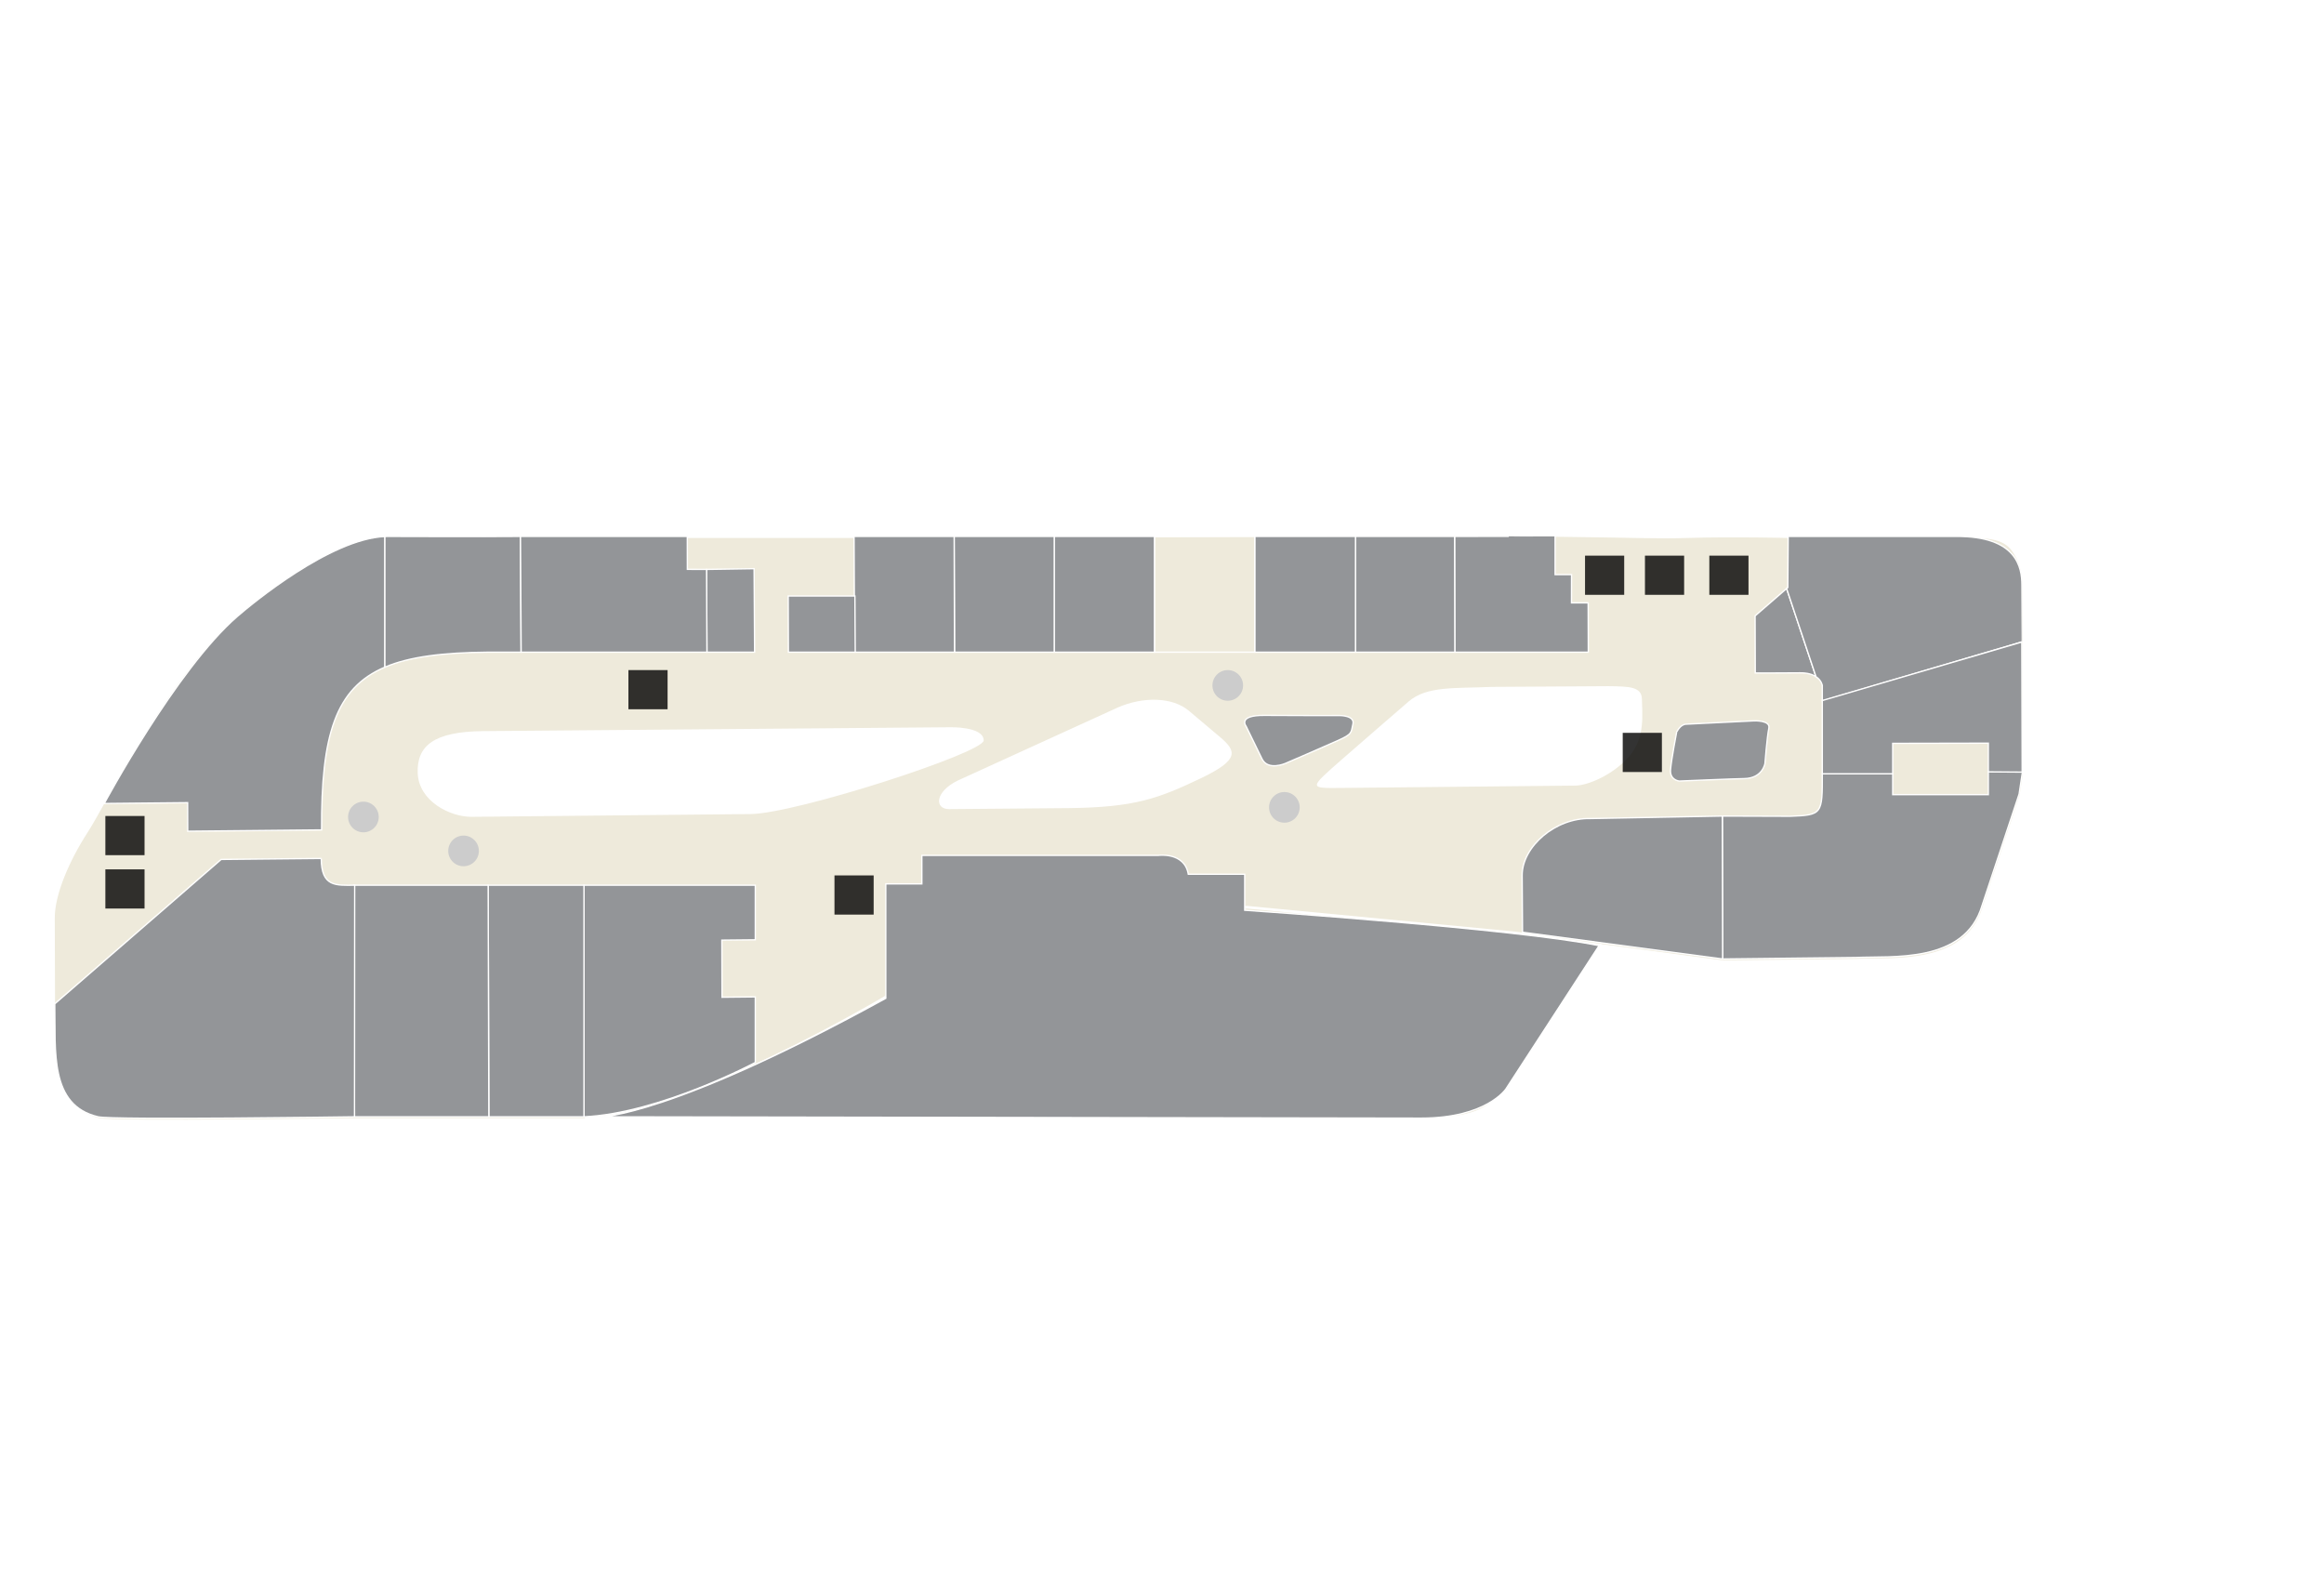 <?xml version="1.0" encoding="utf-8"?>
<!-- Generator: Adobe Illustrator 16.0.0, SVG Export Plug-In . SVG Version: 6.00 Build 0)  -->
<!DOCTYPE svg PUBLIC "-//W3C//DTD SVG 1.1//EN" "http://www.w3.org/Graphics/SVG/1.1/DTD/svg11.dtd">
<svg version="1.1" id="Layer_1" xmlns="http://www.w3.org/2000/svg" xmlns:xlink="http://www.w3.org/1999/xlink" x="0px" y="0px"
	 width="878.74px" height="595.281px" viewBox="0 0 878.74 595.281" enable-background="new 0 0 878.74 595.281"
	 xml:space="preserve">
<g id="background">
	<rect y="0" fill="#FFFFFF" width="878.74" height="595.281"/>
</g>
<g id="etc">
	<polygon fill="#C7DFF3" stroke="#FFFFFF" stroke-miterlimit="10" points="285.475,215.573 267.514,215.845 267.647,247.122 
		285.668,247.122 	"/>
	<polygon fill="#C7DFF3" stroke="#FFFFFF" stroke-miterlimit="10" points="267.514,215.848 260.245,215.824 260.22,203.379 
		222.388,203.379 222.516,247.122 267.647,247.122 	"/>
	<path fill="#C7DFF3" stroke="#FFFFFF" stroke-miterlimit="10" d="M221.168,335.189h64.763v20.633l-12.64,0.131l0.063,21.582
		l12.576-0.129v24.793c0,0-36.142,19.238-64.763,20.521L221.168,335.189L221.168,335.189z"/>
	<polygon fill="#C7DFF3" stroke="#FFFFFF" stroke-miterlimit="10" points="184.951,335.189 221.168,335.189 221.168,422.719 
		185.209,422.719 	"/>
	<polygon fill="#C7DFF3" stroke="#FFFFFF" stroke-miterlimit="10" points="134.121,335.189 184.949,335.189 185.209,422.719 
		134.431,422.719 	"/>
	<path fill="#C7DFF3" stroke="#FFFFFF" stroke-miterlimit="10" d="M689.254,265.531v-5.788c0,0-0.58-4.892-8.479-4.81
		c-7.902,0.087-16.861,0.054-16.861,0.054l-0.067-21.577l12.364-10.728l0.148-19.304h63.354
		c23.256-0.229,24.969,11.972,24.989,18.242c0.006,2.063,0.056,21.585,0.056,21.585l-75.505,22.34"/>
	<path fill="#C7DFF3" stroke="#FFFFFF" stroke-miterlimit="10" d="M550.256,203.379l0.09,43.743h50.449l-0.052-18.642h-6.303
		l0.023-10.666h-6.209v-14.436C588.258,203.379,554.285,203.314,550.256,203.379"/>
	<polygon fill="#C7DFF3" stroke="#FFFFFF" stroke-miterlimit="10" points="512.802,203.379 512.802,247.122 550.345,247.122 
		550.256,203.379 	"/>
	<rect x="474.707" y="203.379" fill="#C7DFF3" stroke="#FFFFFF" stroke-miterlimit="10" width="38.097" height="43.743"/>
	<rect x="436.808" y="203.379" fill="#C7DFF3" stroke="#FFFFFF" stroke-miterlimit="10" width="37.897" height="43.743"/>
	<rect x="398.924" y="203.379" fill="#C7DFF3" stroke="#FFFFFF" stroke-miterlimit="10" width="37.885" height="43.743"/>
	<polygon fill="#C7DFF3" stroke="#FFFFFF" stroke-miterlimit="10" points="398.924,247.122 361.232,247.122 361.098,203.379 
		398.924,203.379 	"/>
	<path fill="#C7DFF3" stroke="#FFFFFF" stroke-miterlimit="10" d="M449.792,343.416l-0.022-10.786
		c-0.022-10.271-6.47-10.729-25.26-10.541l-25.213,0.254l0.091,35.633L449.792,343.416z"/>
	<polygon fill="#C7DFF3" stroke="#FFFFFF" stroke-miterlimit="10" points="197.174,203.379 197.39,247.122 222.516,247.122 
		222.388,203.379 	"/>
	<polygon fill="#C7DFF3" stroke="#FFFFFF" stroke-miterlimit="10" points="689.254,265.401 764.662,243.291 764.799,292.452 
		752.01,292.352 752.01,281.507 715.863,281.583 715.863,293.088 689.254,293.088 	"/>
	<path fill="#C7DFF3" stroke="#FFFFFF" stroke-miterlimit="10" d="M651.574,363.074l-0.112-54.014l25.616,0.082
		c12.214-0.455,12.185-0.822,12.177-16.056h26.608v7.876h36.146v-8.696l12.888,0.103l-1.259,8.396l-14.006,42.104
		c-6.543,22.115-34.347,18.984-47.569,19.646L651.574,363.074z"/>
	<path fill="#C7DFF3" stroke="#FFFFFF" stroke-miterlimit="10" d="M651.461,309.061l-49.902,0.94
		c-13.139-0.326-25.723,10.59-25.762,21.392l0.139,21.575l75.641,10.104L651.461,309.061z"/>
	<path fill="#C7DFF3" stroke="#FFFFFF" stroke-miterlimit="10" d="M184.693,247.122c-50.449,0.496-63.023,13.226-62.693,67.173
		l-25.388,0.25l-25.222,0.25l-0.033-10.793l-31.513,0.313c0,0,27.266-50.713,50.221-70.63c5.557-4.823,36.013-30.098,56.664-30.306
		c0,0,37.835,0.124,50.445,0l0.214,43.743H184.693L184.693,247.122z"/>
	<path fill="#C7DFF3" stroke="#FFFFFF" stroke-miterlimit="10" d="M121.861,325.083l-37.832,0.371l-62.896,54.571
		c0.357,18.07-2.042,38.365,16.398,42.691c5.563,1.303,96.896,0,96.896,0l0.071-87.529
		C127.382,335.262,121.893,335.873,121.861,325.083"/>
	<path fill="#C7DFF3" stroke="#FFFFFF" stroke-miterlimit="10" d="M335.261,376.91v-43.162l13.627-0.118l-0.053-10.763l25.229-0.274
		c0,0,11.988-0.117,12.623-0.127c6.953-0.072,12.607-0.123,12.607-0.123l0.093,35.635L335.261,376.91z"/>
	<polygon fill="#C7DFF3" stroke="#FFFFFF" stroke-miterlimit="10" points="361.232,247.122 323.463,247.122 323.264,203.379 
		361.098,203.379 	"/>
	<polygon fill="#C7DFF3" stroke="#FFFFFF" stroke-miterlimit="10" points="323.583,225.895 298.374,225.895 298.439,247.122 
		323.712,247.122 	"/>
	<path fill="#C7DFF3" stroke="#FFFFFF" stroke-miterlimit="10" d="M477.458,287.441l-6.021-12.335c0,0-3.345-4.191,6.987-4.093
		c10.326,0.099,28.379,0.061,28.379,0.061s5.785-0.061,5.022,3.201c-0.762,3.262-0.037,3.711-5.674,6.239
		c-5.625,2.525-19.922,8.678-19.922,8.678S479.683,292.012,477.458,287.441"/>
	<path fill="#C7DFF3" stroke="#FFFFFF" stroke-miterlimit="10" d="M637.734,274.347l25.631-1.264c0,0,6.354-0.313,5.679,2.773
		s-1.474,13.308-1.474,13.308s-0.838,5.621-7.832,5.737c-4.17,0.068-24.584,0.932-24.584,0.932s-3.59-0.348-3.268-4.287
		c0.324-3.938,2.297-14.118,2.297-14.118S635.439,274.462,637.734,274.347"/>
	<path fill="#EEEADB" d="M764.799,292.369l-0.138-49.078l-0.231,0.067c0-0.018,0-0.036,0-0.055l0.328-0.099
		c0,0-0.05-19.521-0.056-21.585c-0.01-2.899-0.414-7.722-3.108-12.053c-0.14-0.243-0.306-0.474-0.457-0.711
		c-0.088-0.128-0.16-0.259-0.254-0.386c-3.55-5.234-10.16-5.207-21.515-5.093c-24.424,0.241-63.35,0-63.35,0s-20.894-0.522-37.814,0
		c-24.474,0.753-24.008-1.891-239.281,0h-38.147h-25.223H259.89h-37.845h-25.201h-50.448c-22.017,0.219-53.847,27.243-56.663,29.689
		c-26.146,22.686-49.459,70.615-56.508,81.483c-7.048,10.853-12.53,23.642-12.516,32.491l0.101,32.356l0.029,10.791
		c0.64,12.83,1.357,22.629,8.024,27.883c2.202,1.951,5.013,3.788,8.669,4.646c5.563,1.303,96.896,0,96.896,0l0,0h0.003h50.777
		h35.959l0,0H546.04c13.174-0.978,18.827-4.297,25.735-14.422l33.063-50.998l-0.862-0.123l0.651-0.373l46.944,6.271l50.487-0.563
		c13.226-0.659,41.026,2.472,47.569-19.646l14.006-42.104l0.64-4.276c0.089-0.461,0.159-0.944,0.222-1.452l0.397-2.666h-0.098v0.003
		L764.799,292.369L764.799,292.369z"/>
	<path fill="#FFFFFF" d="M595.701,296.997c-4.496,0.038-82.748,0.822-88.274,0.883c-12.601,0.115-12.691,0.327-0.021-10.794
		c6.252-5.48,25.15-21.827,25.15-21.827c6.932-6.012,17.475-4.948,31.588-5.578l44.059-0.271c7.943,0.092,12.609,0.2,12.631,4.982
		c0.015,4.779,1.47,14.482-4.831,21.617C609.705,293.153,600.197,296.959,595.701,296.997 M454.197,294.165
		c-16.287,7.792-25.19,11.036-49.897,11.343c0,0-40.996,0.341-45.399,0.38c-5.563,0.063-5.569-6.501,3.281-10.818l60.406-27.569
		c9.536-4.188,20.659-4.091,26.981,1.239l11.615,9.799C467.502,283.868,468.871,287.134,454.197,294.165 M283.754,307.758
		c-7.924,0.082-63.052,0.623-63.052,0.623l-42.348,0.422c-8.104,0.078-20.001-5.879-20.409-16.496
		c-0.387-10.27,5.91-15.729,24.82-15.907l176.202-1.46c0,0,12.959-0.42,12.979,4.979
		C371.966,284.604,301.004,307.588,283.754,307.758"/>
	<path fill="#EEEADB" stroke="#FFFFFF" stroke-miterlimit="10" d="M604.84,357.299l-32.14-4.627l-100.979-9.679l-25.229,0.245
		l-50.402,14.564l-60.828,18.924c0,0-76.262,45.615-114.094,45.99l0,0h324.871c13.175-0.978,18.828-4.297,25.736-14.422
		L604.84,357.299z"/>
	<path fill="#CCCCCC" d="M181.068,321.691c0,3.199-2.595,5.791-5.793,5.791c-3.203,0-5.792-2.592-5.792-5.791
		c0-3.201,2.59-5.797,5.792-5.797C178.473,315.895,181.068,318.49,181.068,321.691"/>
	<path fill="#CCCCCC" d="M470.029,259.125c0,3.2-2.596,5.792-5.791,5.792c-3.203,0-5.795-2.592-5.795-5.792
		c0-3.201,2.592-5.797,5.795-5.797C467.435,253.328,470.029,255.923,470.029,259.125"/>
	<path fill="#CCCCCC" d="M491.435,305.225c0,3.198-2.596,5.795-5.795,5.795c-3.2,0-5.791-2.597-5.791-5.795
		c0-3.199,2.592-5.795,5.791-5.795C488.84,299.43,491.435,302.025,491.435,305.225"/>
	<path fill="#CCCCCC" d="M143.202,308.865c0,3.199-2.595,5.793-5.794,5.793c-3.203,0-5.793-2.594-5.793-5.793
		c0-3.201,2.59-5.797,5.793-5.797C140.607,303.068,143.202,305.664,143.202,308.865"/>
</g>
<g id="rooms">
	<polygon id="r505" fill="#939598" stroke="#FFFFFF" stroke-width="0.5" stroke-miterlimit="10" points="285.135,214.995 
		267.168,215.27 267.3,246.555 285.328,246.555 	"/>
	<path id="r522" fill="#939598" stroke="#FFFFFF" stroke-width="0.5" stroke-miterlimit="10" d="M220.806,334.652h64.782v20.64
		l-12.644,0.131l0.063,21.592l12.58-0.133v24.805c0,0-36.151,19.24-64.782,20.525L220.806,334.652L220.806,334.652z"/>
	<polygon id="r523" fill="#939598" stroke="#FFFFFF" stroke-width="0.5" stroke-miterlimit="10" points="184.578,334.652 
		220.806,334.652 220.806,422.211 184.835,422.211 	"/>
	<polygon id="r524" fill="#939598" stroke="#FFFFFF" stroke-width="0.5" stroke-miterlimit="10" points="133.731,334.652 
		184.576,334.652 184.835,422.211 134.042,422.211 	"/>
	<path id="r514" fill="#939598" stroke="#FFFFFF" stroke-width="0.5" stroke-miterlimit="10" d="M663.628,232.839l0.065,21.584
		c0,0,8.963,0.033,16.865-0.055c2.916-0.03,4.83,0.618,6.092,1.447l-11.104-33.316L663.628,232.839z"/>
	<path id="r513" fill="#939598" stroke="#FFFFFF" stroke-width="0.5" stroke-miterlimit="10" d="M550.001,202.797l0.089,43.759
		h50.467l-0.053-18.648H594.2l0.021-10.668h-6.211v-14.441C588.013,202.797,554.029,202.733,550.001,202.797"/>
	<polygon id="r512" fill="#939598" stroke="#FFFFFF" stroke-width="0.5" stroke-miterlimit="10" points="512.535,202.797 
		512.535,246.555 550.09,246.555 550.001,202.797 	"/>
	
		<rect id="r511" x="474.427" y="202.797" fill="#939598" stroke="#FFFFFF" stroke-width="0.5" stroke-miterlimit="10" width="38.106" height="43.759"/>
	
		<rect id="r510" x="436.518" y="202.797" fill="none" stroke="#FFFFFF" stroke-width="0.5" stroke-miterlimit="10" width="37.91" height="43.759"/>
	
		<rect id="r509" x="398.619" y="202.797" fill="#939598" stroke="#FFFFFF" stroke-width="0.5" stroke-miterlimit="10" width="37.896" height="43.759"/>
	<polygon id="r508" fill="#939598" stroke="#FFFFFF" stroke-width="0.5" stroke-miterlimit="10" points="398.619,246.555 
		360.917,246.555 360.782,202.797 398.619,202.797 	"/>
	<path id="r517" fill="#939598" stroke="#FFFFFF" stroke-width="0.5" stroke-miterlimit="10" d="M651.351,362.545l-0.111-54.03
		l25.627,0.082c12.215-0.455,12.187-0.822,12.179-16.061h26.618v7.879h36.156v-8.703l12.892,0.104l-1.259,8.397l-14.01,42.121
		c-6.545,22.12-34.356,18.987-47.586,19.647L651.351,362.545z"/>
	<path id="r501" fill="#939598" stroke="#FFFFFF" stroke-width="0.5" stroke-miterlimit="10" d="M89.661,233.112
		c-22.963,19.924-50.237,70.654-50.237,70.654l31.523-0.313l0.034,10.795l25.229-0.248l25.396-0.253
		c-0.219-35.959,5.297-53.607,23.929-61.53v-49.382C124.9,203.668,95.148,228.35,89.661,233.112z"/>
	<path id="r502" fill="#939598" stroke="#FFFFFF" stroke-width="0.5" stroke-miterlimit="10" d="M197.018,246.556l-0.213-43.759
		c-12.616,0.123-50.464,0-50.464,0c-0.265,0.002-0.538,0.027-0.807,0.038v49.383c9.331-3.968,21.946-5.498,38.786-5.662v0.001
		L197.018,246.556L197.018,246.556z"/>
	<path id="r525" fill="#939598" stroke="#FFFFFF" stroke-width="0.5" stroke-miterlimit="10" d="M121.468,324.542l-37.843,0.369
		L20.71,379.504c0.357,18.075-2.042,38.377,16.403,42.707c5.565,1.301,96.926,0,96.926,0l0.073-87.561
		C126.991,334.725,121.5,335.336,121.468,324.542"/>
	<polygon id="r507" fill="#939598" stroke="#FFFFFF" stroke-width="0.5" stroke-miterlimit="10" points="360.917,246.555 
		323.135,246.555 322.936,202.797 360.782,202.797 	"/>
	<polygon id="r506" fill="#939598" stroke="#FFFFFF" stroke-width="0.5" stroke-miterlimit="10" points="323.256,225.321 
		298.036,225.321 298.103,246.555 323.383,246.555 	"/>
	<path id="r527" fill="#939598" stroke="#FFFFFF" stroke-width="0.5" stroke-miterlimit="10" d="M637.508,273.787l25.641-1.262
		c0,0,6.355-0.314,5.68,2.772c-0.674,3.088-1.477,13.313-1.477,13.313s-0.836,5.623-7.834,5.738
		c-4.17,0.067-24.592,0.932-24.592,0.932s-3.59-0.348-3.267-4.287c0.322-3.938,2.295-14.124,2.295-14.124
		S635.211,273.902,637.508,273.787"/>
	<polygon id="r503-504" fill="#939598" stroke="#FFFFFF" stroke-width="0.5" stroke-miterlimit="10" points="267.168,215.272 
		259.896,215.247 259.872,202.797 226.673,202.797 222.027,202.797 196.805,202.797 197.06,246.555 222.155,246.555 
		226.824,246.555 267.3,246.555 	"/>
	<path id="r515" fill="#939598" stroke="#FFFFFF" stroke-width="0.5" stroke-miterlimit="10" d="M764.515,221.046
		c-0.021-6.272-1.732-18.477-25-18.248h-63.373l-0.146,19.31l-0.45,0.392l11.104,33.316c2.154,1.417,2.393,3.363,2.393,3.363v5.791
		l0.001,0.014l75.528-22.345C764.572,242.638,764.523,223.109,764.515,221.046z"/>
	<polygon id="r516" fill="#939598" stroke="#FFFFFF" stroke-width="0.5" stroke-miterlimit="10" points="689.042,264.838 
		764.476,242.723 764.613,291.899 751.818,291.801 751.818,280.951 715.662,281.027 715.662,292.536 689.042,292.536 	"/>
	<path id="r518" fill="#939598" stroke="#FFFFFF" stroke-width="0.5" stroke-miterlimit="10" d="M651.238,308.514l-49.918,0.941
		c-13.146-0.327-25.729,10.593-25.771,21.396l0.139,21.584l75.662,10.108L651.238,308.514z"/>
	<path id="r526" fill="#939598" stroke="#FFFFFF" stroke-width="0.5" stroke-miterlimit="10" d="M477.179,286.885l-6.021-12.339
		c0,0-3.348-4.192,6.99-4.094c10.326,0.101,28.387,0.062,28.387,0.062s5.787-0.062,5.023,3.202
		c-0.762,3.263-0.039,3.712-5.674,6.238c-5.629,2.53-19.931,8.684-19.931,8.684S479.406,291.459,477.179,286.885"/>
	<path id="r519-521" fill="#939598" stroke="#FFFFFF" stroke-width="0.5" stroke-miterlimit="10" d="M227.163,422.211
		c0,0,26.337,0.001,107.772-44.805v-43.249h13.634v-10.768h89.396c0,0,9.952-1.396,11.345,7.124h21.333v13.608
		c0,0,102.978,7.019,133.984,13.38l-35.223,54.171c0,0-7.284,11.044-32.034,11.044L227.163,422.211z"/>
</g>
<g id="signs">
	<g id="lift">
		<rect id="lift-2" x="646.322" y="210.064" opacity="0.8" enable-background="new    " width="14.812" height="14.811"/>
		<rect id="lift-1" x="315.531" y="330.955" opacity="0.8" enable-background="new    " width="14.812" height="14.812"/>
	</g>
	<g id="toilet">
		<rect id="toilet-2" x="621.984" y="210.064" opacity="0.8" enable-background="new    " width="14.812" height="14.811"/>
		<rect id="toilet-1" x="39.843" y="308.49" opacity="0.8" enable-background="new    " width="14.812" height="14.81"/>
	</g>
	<g id="escalator">
		<rect id="escalator-2" x="237.612" y="253.328" opacity="0.8" enable-background="new    " width="14.811" height="14.81"/>
		<rect id="escalator-1" x="613.578" y="277.051" opacity="0.8" enable-background="new    " width="14.812" height="14.81"/>
	</g>
	<g id="atm">
		<rect id="atm-2" x="599.324" y="210.064" opacity="0.8" enable-background="new    " width="14.812" height="14.811"/>
		<rect id="atm-1" x="39.843" y="328.664" opacity="0.8" enable-background="new    " width="14.812" height="14.81"/>
	</g>
</g>
</svg>
